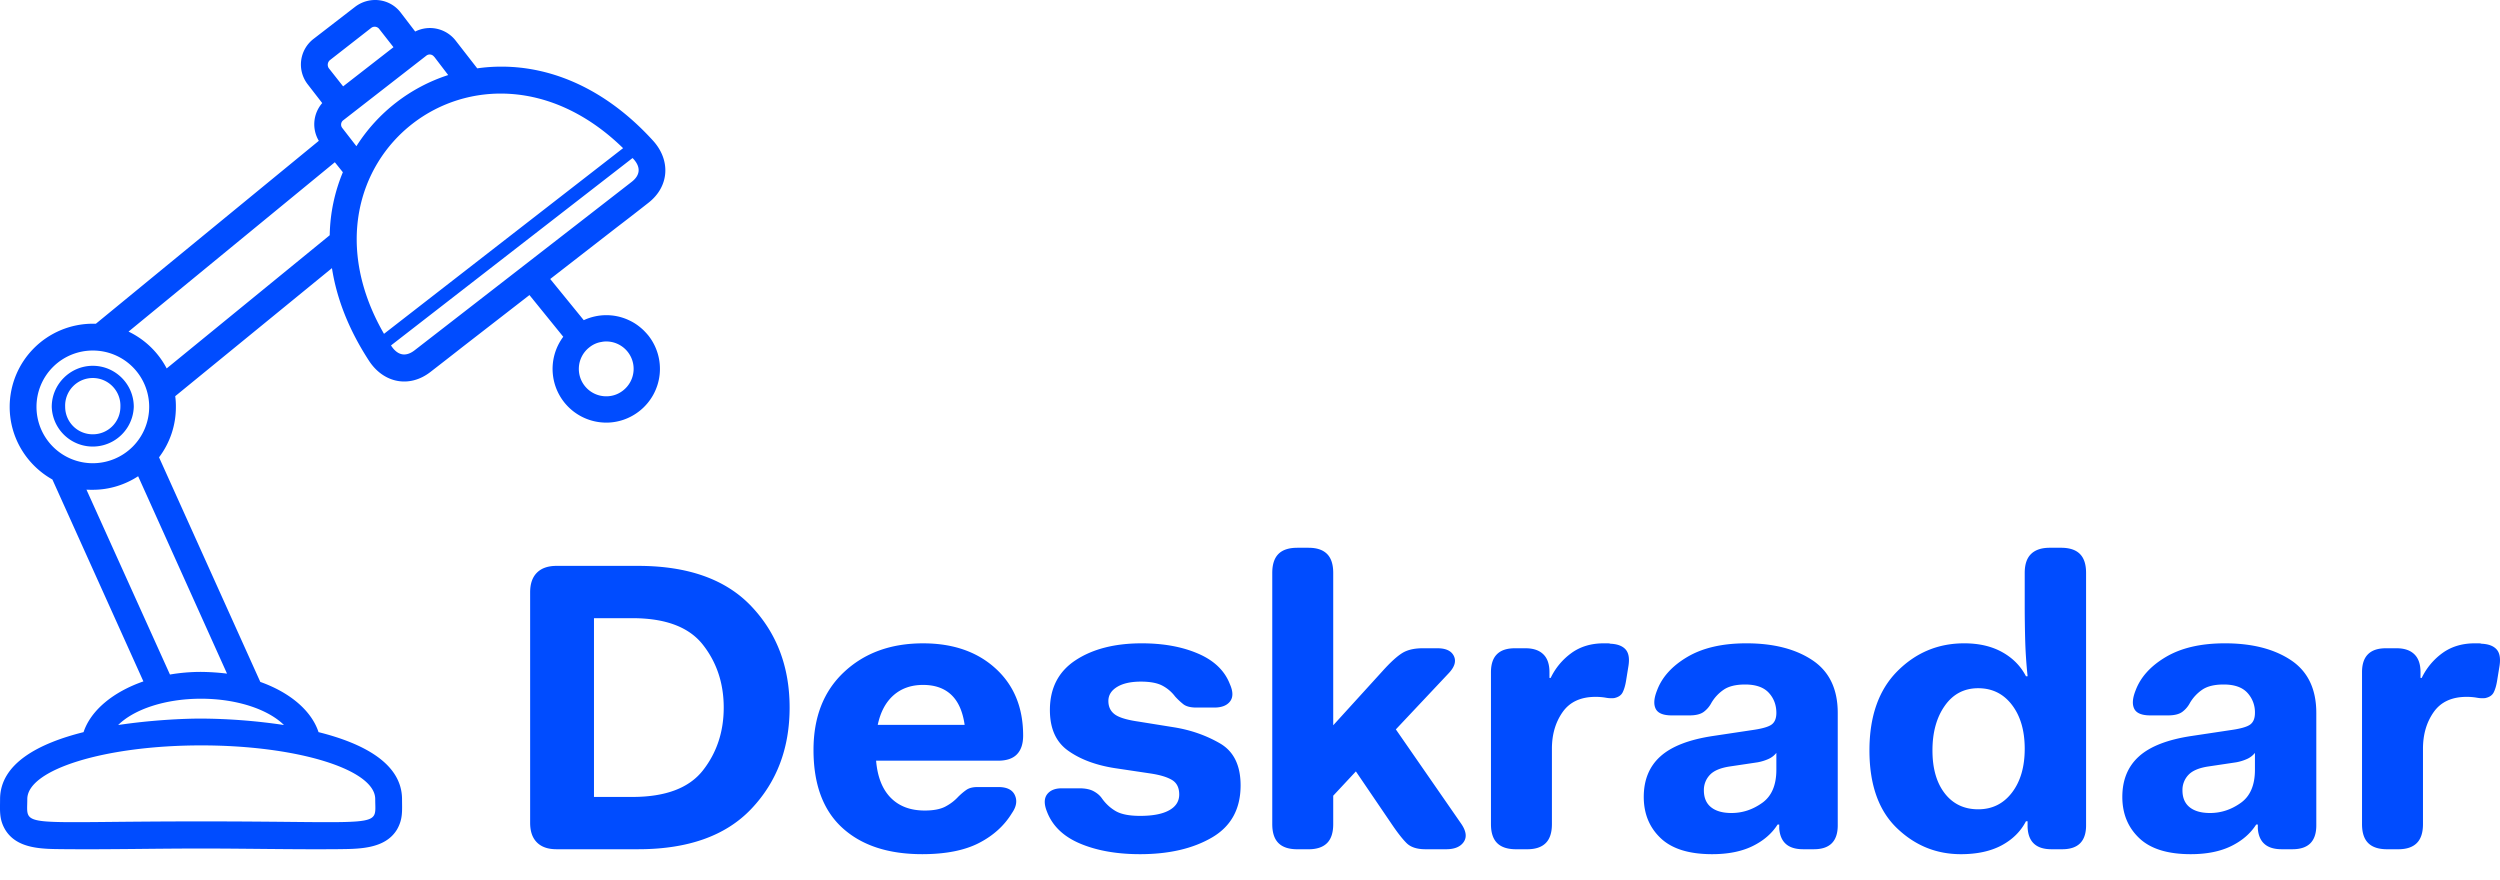 <svg xmlns="http://www.w3.org/2000/svg" version="1.1" viewBox="0 0 125 44" data-v-0d2d6594=""><path fill="#004cff" stroke="none" pid="0" fill-rule="evenodd" d="M4.639 21.715c-.77 0-1.381-.618-1.381-1.38a1.382 1.382 0 1 1 2.762 0c0 .762-.612 1.38-1.381 1.38zm0-3.425c-1.124 0-2.052.92-2.052 2.05a2.052 2.052 0 0 0 4.102 0c0-1.13-.92-2.05-2.05-2.05zm26.528 1.223c-.31.25-.631.302-.848.302a1.369 1.369 0 0 1-.861-2.44c.21-.17.427-.249.61-.276.093-.02.172-.026.244-.026a1.37 1.37 0 0 1 .855 2.44zm-10.453-1.986c-.375.283-.79.302-1.144-.224-.007-.006-.007-.02-.02-.032l12.077-9.369.033.033c.427.46.31.854-.066 1.15-3.629 2.82-7.258 5.635-10.88 8.442zm10.44-10.119L19.2 16.692C14.205 8.033 24.007.433 31.154 7.408zM17.117 6.403a.272.272 0 0 1 .053-.395l4.142-3.221a.27.27 0 0 1 .394.053h.007l.697.913a8.558 8.558 0 0 0-4.59 3.557l-.703-.907zm-.63 5.358l-8.153 6.66a4.202 4.202 0 0 0-1.907-1.841l10.315-8.468.401.5a8.545 8.545 0 0 0-.657 3.15zm-5.136 21.92a11.676 11.676 0 0 0-1.301-.086c-.533 0-1.059.046-1.552.132l-4.175-9.244c.092.006.204.006.316.006.834 0 1.61-.25 2.268-.677l4.444 9.869zm2.847 2.57a29.024 29.024 0 0 0-4.148-.322c-.875 0-2.473.072-4.142.322.782-.776 2.334-1.315 4.142-1.315 1.807 0 3.366.54 4.148 1.315zm4.563 3.702c0 1.479.591 1.117-8.698 1.117-9.303 0-8.698.362-8.698-1.117 0-1.48 3.898-2.683 8.698-2.683 4.799 0 8.698 1.203 8.698 2.683zM1.825 20.341a2.81 2.81 0 0 1 2.814-2.814 2.814 2.814 0 0 1 2.82 2.814 2.82 2.82 0 0 1-2.82 2.82 2.814 2.814 0 0 1-2.814-2.82zM16.499 3.004l2.064-1.611a.285.285 0 0 1 .401.06l.71.907-2.518 1.959-.716-.908a.305.305 0 0 1 .06-.407zm15.7 13.53a2.992 2.992 0 0 0-.355-.296 2.54 2.54 0 0 0-.388-.223 2.643 2.643 0 0 0-1.144-.256c-.381 0-.769.085-1.124.25l-1.677-2.059 3.327-2.583a133.52 133.52 0 0 0 1.578-1.223c1.052-.816 1.13-2.13.23-3.117-2.373-2.603-5.069-3.695-7.567-3.695-.414 0-.816.027-1.217.086l-1.084-1.394a1.631 1.631 0 0 0-2.018-.447L20.036.63c-.546-.716-1.564-.835-2.281-.289l-2.078 1.604a1.615 1.615 0 0 0-.289 2.275l.723.934a1.614 1.614 0 0 0-.17 1.887L4.795 16.186H4.64A4.16 4.16 0 0 0 .484 20.34c0 1.565.868 2.926 2.136 3.635L7.17 34.07c-1.512.525-2.63 1.446-2.992 2.537-2.235.559-4.175 1.565-4.175 3.36 0 .559-.052.986.25 1.505.605 1.02 1.953.974 2.992.987 2.262.02 4.536-.033 6.811-.033 2.262 0 4.53.052 6.805.033 1.025-.013 2.386.02 2.991-.987.302-.526.25-.953.25-1.505 0-1.795-1.94-2.801-4.175-3.36-.355-1.078-1.433-1.985-2.912-2.511l-5.063-11.23a4.149 4.149 0 0 0 .842-2.524 3.63 3.63 0 0 0-.033-.533l7.837-6.403c.23 1.492.821 3.05 1.854 4.635.73 1.118 2.025 1.373 3.077.552.526-.408 1.052-.816 1.578-1.23l3.366-2.61 1.69 2.085a2.686 2.686 0 0 0 2.156 4.293c.585 0 1.177-.197 1.67-.592a2.685 2.685 0 0 0 .42-3.774 3.553 3.553 0 0 0-.21-.23zm85.902 17.073c0-.398.1-.697.299-.895.199-.2.497-.299.895-.299h.536c.384 0 .68.1.885.299.206.198.31.497.31.895v.289h.06a3.288 3.288 0 0 1 1.04-1.246c.447-.322.986-.484 1.617-.484h.165c.082 0 .137.007.165.02.343.014.594.107.751.278.158.172.21.443.155.814l-.124.762c-.04.247-.099.443-.174.587-.076.144-.217.236-.423.278a1.487 1.487 0 0 1-.422-.021 2.974 2.974 0 0 0-.504-.041c-.742 0-1.291.254-1.648.762s-.535 1.119-.535 1.833v3.768c0 .426-.103.742-.309.947-.206.206-.515.31-.926.31h-.556c-.426 0-.742-.104-.948-.31-.206-.205-.309-.521-.309-.947v-7.599zm-8.618 6.755c.24.192.58.288 1.02.288.548 0 1.06-.168 1.534-.505.473-.335.71-.888.71-1.657v-.844a1.047 1.047 0 0 1-.381.298 2.308 2.308 0 0 1-.566.175l-1.38.206c-.467.07-.8.21-.999.422a1.09 1.09 0 0 0-.298.773c0 .37.12.652.36.844zm-2.533-2.543c.556-.501 1.431-.84 2.626-1.02l1.915-.288c.508-.069.844-.161 1.01-.278.164-.116.246-.312.246-.587a1.43 1.43 0 0 0-.381-1.009c-.254-.275-.649-.412-1.184-.412-.467 0-.828.09-1.081.268a2.061 2.061 0 0 0-.608.659 1.321 1.321 0 0 1-.38.443c-.159.116-.396.175-.71.175h-.886c-.426 0-.694-.11-.804-.33-.11-.22-.09-.522.062-.906.248-.673.755-1.235 1.524-1.689.769-.453 1.75-.679 2.945-.679 1.359 0 2.46.281 3.305.844.844.563 1.266 1.442 1.266 2.636v5.621c0 .399-.1.698-.298.897-.2.199-.498.298-.896.298h-.536c-.37 0-.655-.085-.854-.257-.2-.172-.313-.43-.34-.773v-.205h-.082c-.288.453-.707.813-1.256 1.081-.55.268-1.222.401-2.018.401-1.154 0-2.012-.267-2.574-.803-.563-.535-.845-1.222-.845-2.059 0-.851.278-1.527.834-2.028zm-9.71 1.853c.413.529.969.793 1.669.793.7 0 1.263-.278 1.688-.834.426-.556.639-1.288.639-2.193 0-.907-.213-1.637-.639-2.194-.425-.556-.988-.833-1.688-.833s-1.256.291-1.668.875c-.412.583-.618 1.328-.618 2.234 0 .906.206 1.624.618 2.152zm-2.378-6.106c.927-.933 2.042-1.4 3.347-1.4.741 0 1.376.148 1.905.443.528.295.922.696 1.184 1.204h.082c-.069-.658-.11-1.3-.124-1.925a70.372 70.372 0 0 1-.02-1.452v-1.791c0-.426.106-.742.32-.948.212-.206.524-.309.936-.309h.556c.426 0 .741.103.947.31.206.205.309.521.309.947v12.622c0 .399-.1.698-.299.897-.199.199-.497.298-.895.298h-.536c-.384 0-.676-.092-.875-.278-.199-.185-.305-.463-.32-.834v-.288h-.081c-.262.508-.667.91-1.215 1.205-.55.294-1.23.442-2.04.442-1.235 0-2.305-.439-3.212-1.317-.905-.879-1.359-2.17-1.359-3.872s.464-3.02 1.39-3.954zm-9.308 6.796c.24.192.58.288 1.02.288.55 0 1.06-.168 1.534-.505.473-.335.71-.888.71-1.657v-.844a1.041 1.041 0 0 1-.38.298 2.312 2.312 0 0 1-.567.175l-1.38.206c-.466.07-.8.21-.998.422a1.09 1.09 0 0 0-.299.773c0 .37.12.652.36.844zm-2.533-2.543c.557-.501 1.432-.84 2.626-1.02l1.915-.288c.508-.069.845-.161 1.01-.278.164-.116.246-.312.246-.587 0-.398-.127-.734-.38-1.009-.255-.275-.649-.412-1.185-.412-.466 0-.827.09-1.08.268a2.051 2.051 0 0 0-.608.659 1.331 1.331 0 0 1-.38.443c-.159.116-.396.175-.712.175h-.885c-.426 0-.694-.11-.803-.33-.11-.22-.09-.522.062-.906.247-.673.755-1.235 1.523-1.689.77-.453 1.751-.679 2.945-.679 1.36 0 2.461.281 3.305.844.845.563 1.267 1.442 1.267 2.636v5.621c0 .399-.1.698-.299.897-.199.199-.497.298-.896.298h-.535c-.37 0-.656-.085-.855-.257-.199-.172-.312-.43-.34-.773v-.205h-.082c-.288.453-.707.813-1.256 1.081-.55.268-1.222.401-2.018.401-1.153 0-2.011-.267-2.574-.803-.563-.535-.844-1.222-.844-2.059 0-.851.277-1.527.833-2.028zm-8.473-4.212c0-.398.1-.697.299-.895.199-.2.498-.299.896-.299h.535c.384 0 .68.1.885.299.207.198.31.497.31.895v.289h.061a3.284 3.284 0 0 1 1.04-1.246c.446-.322.985-.484 1.617-.484h.164c.083 0 .137.007.165.02.343.014.594.107.752.278.158.172.21.443.154.814l-.123.762c-.041.247-.1.443-.175.587-.076.144-.217.236-.422.278a1.491 1.491 0 0 1-.423-.021 2.97 2.97 0 0 0-.504-.041c-.742 0-1.291.254-1.648.762s-.535 1.119-.535 1.833v3.768c0 .426-.103.742-.309.947-.206.206-.515.31-.926.31h-.556c-.426 0-.742-.104-.948-.31-.206-.205-.309-.521-.309-.947v-7.599zm-10.935-4.962c0-.426.104-.742.31-.948.206-.206.521-.309.947-.309h.556c.412 0 .72.103.927.31.205.205.308.521.308.947v7.619l2.472-2.718c.384-.426.706-.721.967-.886.26-.165.604-.247 1.03-.247h.741c.426 0 .7.131.824.391.124.262.034.55-.268.865l-2.635 2.8 3.253 4.696c.26.37.31.68.144.927-.165.247-.46.37-.885.37h-1.03c-.426 0-.741-.103-.947-.309-.206-.205-.453-.521-.741-.947l-1.792-2.636-1.133 1.215v1.421c0 .426-.103.742-.308.947-.207.206-.515.31-.927.31h-.556c-.426 0-.741-.104-.947-.31-.206-.205-.31-.521-.31-.947V28.645zM52.35 39.723c.151-.205.399-.308.742-.308h.865c.302 0 .542.048.72.144.179.096.316.213.412.35.193.274.426.49.7.648.275.158.68.237 1.216.237.63 0 1.114-.092 1.45-.278.337-.185.506-.45.506-.793 0-.342-.124-.587-.37-.73-.248-.145-.605-.251-1.071-.32l-1.792-.268c-.947-.15-1.723-.442-2.327-.875-.605-.432-.906-1.108-.906-2.028 0-1.098.429-1.929 1.287-2.492.857-.563 1.96-.844 3.305-.844 1.085 0 2.025.172 2.82.515.797.343 1.326.851 1.586 1.523.165.371.169.66.01.866-.157.205-.421.308-.792.308h-.886c-.302 0-.524-.058-.668-.175a3.433 3.433 0 0 1-.403-.38 1.908 1.908 0 0 0-.627-.536c-.254-.137-.615-.206-1.081-.206-.508 0-.906.09-1.195.268-.288.178-.432.411-.432.7 0 .288.106.511.32.67.212.157.606.277 1.183.36l1.791.288c.838.137 1.6.405 2.287.803.686.399 1.03 1.098 1.03 2.1 0 1.181-.479 2.05-1.433 2.606-.953.556-2.151.833-3.592.833-1.154 0-2.15-.175-2.987-.525-.837-.35-1.393-.882-1.668-1.596-.15-.37-.15-.659 0-.865zm-4.118-3.48c-.096-.672-.319-1.173-.669-1.503-.35-.33-.82-.494-1.41-.494-.591 0-1.082.172-1.473.514-.391.344-.656.838-.793 1.483h4.345zm-6.023-2.646c1.022-.954 2.337-1.43 3.943-1.43 1.497 0 2.705.418 3.625 1.255.92.837 1.38 1.956 1.38 3.357 0 .412-.104.724-.31.936-.205.214-.521.32-.947.32h-6.095c.069.81.312 1.428.731 1.853.419.426.985.639 1.699.639.439 0 .782-.066 1.03-.196.247-.13.459-.291.638-.484.137-.137.274-.254.412-.35.137-.096.322-.144.556-.144h1.05c.425 0 .7.137.824.411.123.276.075.57-.145.886-.384.632-.936 1.133-1.657 1.503-.721.37-1.665.556-2.832.556-1.703 0-3.034-.439-3.995-1.317-.961-.879-1.441-2.176-1.441-3.893 0-1.647.51-2.948 1.534-3.902zm-12.51 6.25h1.915c1.661 0 2.838-.443 3.532-1.328.693-.886 1.04-1.932 1.04-3.14 0-1.209-.347-2.256-1.04-3.14-.694-.886-1.87-1.33-3.532-1.33h-1.915v8.938zm-3.192-10.234c0-.426.113-.752.34-.979.226-.226.553-.34.978-.34h4.078c2.498 0 4.386.673 5.662 2.018 1.277 1.346 1.916 3.035 1.916 5.066 0 2.032-.639 3.72-1.916 5.066-1.276 1.345-3.164 2.018-5.662 2.018h-4.078c-.425 0-.752-.113-.978-.34-.227-.226-.34-.552-.34-.978V29.613z"></path></svg>